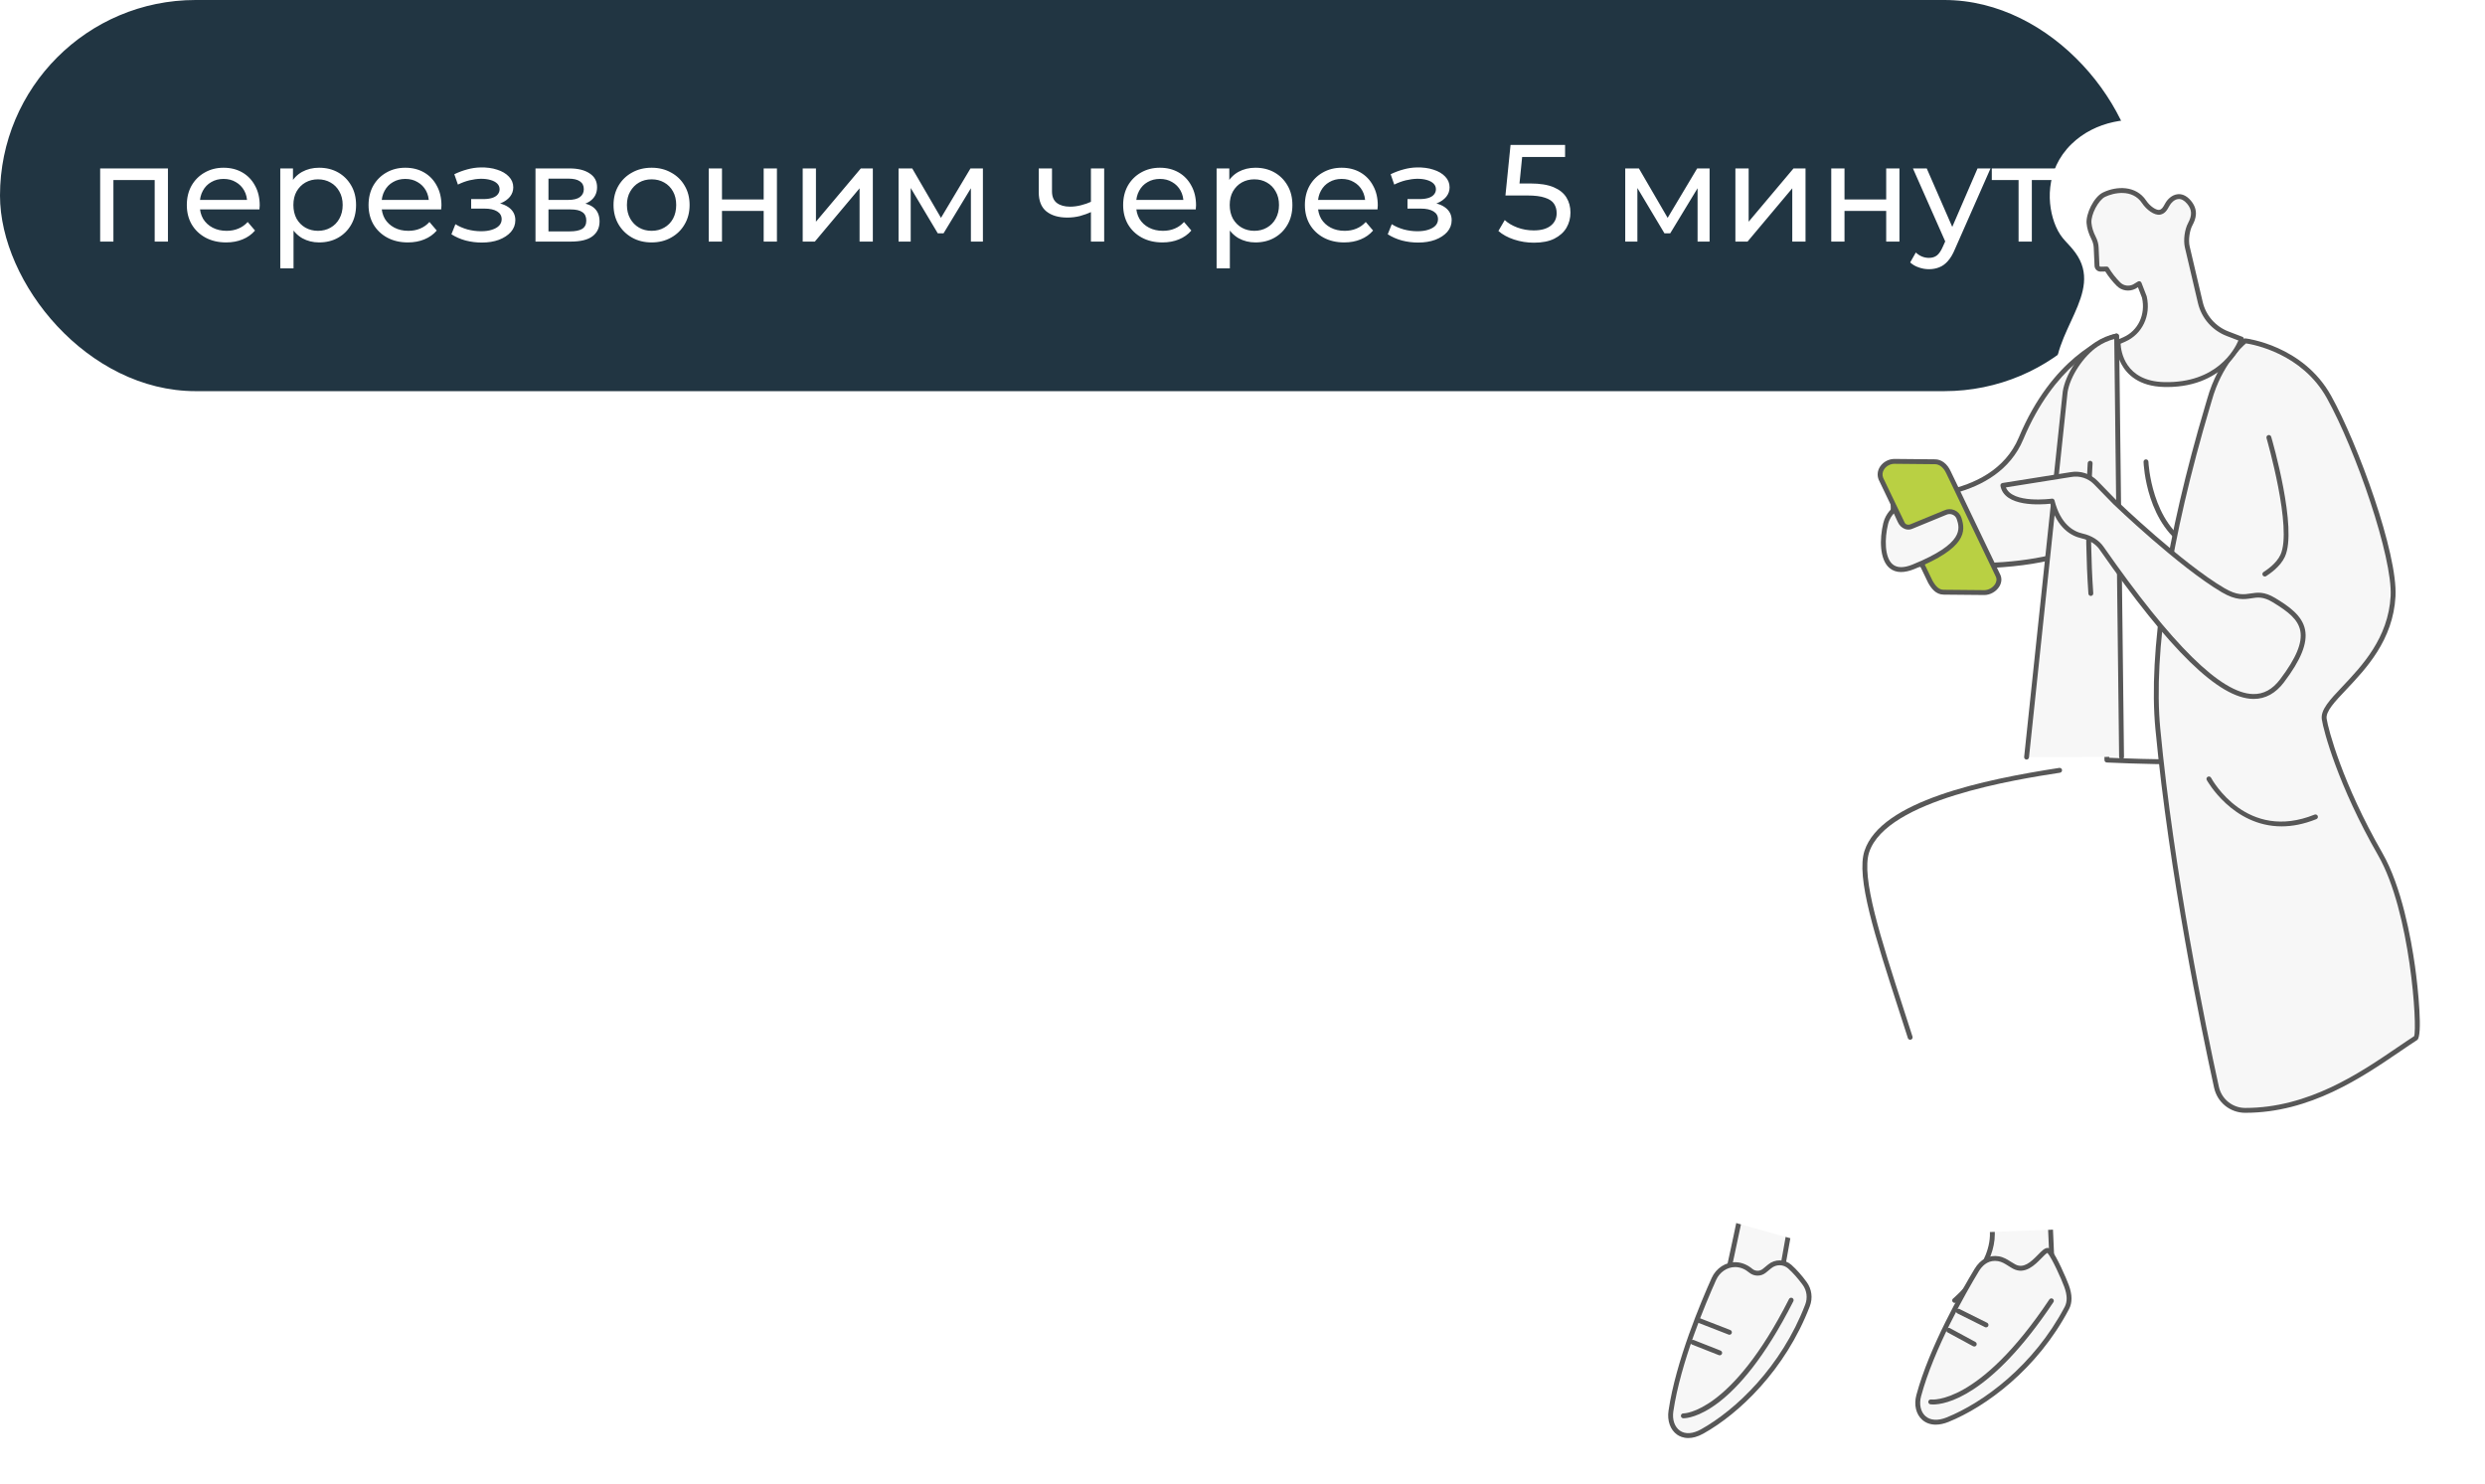 <svg width="216" height="129" viewBox="0 0 216 129" fill="none" xmlns="http://www.w3.org/2000/svg">
<rect width="186" height="34" rx="17" fill="#213542"/>
<path d="M8.706 21V14.64H14.598V21H13.446V15.36L13.722 15.648H9.582L9.858 15.36V21H8.706ZM19.659 21.072C18.979 21.072 18.379 20.932 17.859 20.652C17.347 20.372 16.947 19.988 16.659 19.5C16.379 19.012 16.239 18.452 16.239 17.82C16.239 17.188 16.375 16.628 16.647 16.14C16.927 15.652 17.307 15.272 17.787 15C18.275 14.72 18.823 14.58 19.431 14.58C20.047 14.58 20.591 14.716 21.063 14.988C21.535 15.26 21.903 15.644 22.167 16.14C22.439 16.628 22.575 17.2 22.575 17.856C22.575 17.904 22.571 17.96 22.563 18.024C22.563 18.088 22.559 18.148 22.551 18.204H17.139V17.376H21.951L21.483 17.664C21.491 17.256 21.407 16.892 21.231 16.572C21.055 16.252 20.811 16.004 20.499 15.828C20.195 15.644 19.839 15.552 19.431 15.552C19.031 15.552 18.675 15.644 18.363 15.828C18.051 16.004 17.807 16.256 17.631 16.584C17.455 16.904 17.367 17.272 17.367 17.688V17.88C17.367 18.304 17.463 18.684 17.655 19.02C17.855 19.348 18.131 19.604 18.483 19.788C18.835 19.972 19.239 20.064 19.695 20.064C20.071 20.064 20.411 20 20.715 19.872C21.027 19.744 21.299 19.552 21.531 19.296L22.167 20.04C21.879 20.376 21.519 20.632 21.087 20.808C20.663 20.984 20.187 21.072 19.659 21.072ZM27.734 21.072C27.206 21.072 26.722 20.952 26.282 20.712C25.85 20.464 25.502 20.1 25.238 19.62C24.982 19.14 24.854 18.54 24.854 17.82C24.854 17.1 24.978 16.5 25.226 16.02C25.482 15.54 25.826 15.18 26.258 14.94C26.698 14.7 27.19 14.58 27.734 14.58C28.358 14.58 28.91 14.716 29.39 14.988C29.87 15.26 30.25 15.64 30.53 16.128C30.81 16.608 30.95 17.172 30.95 17.82C30.95 18.468 30.81 19.036 30.53 19.524C30.25 20.012 29.87 20.392 29.39 20.664C28.91 20.936 28.358 21.072 27.734 21.072ZM24.362 23.328V14.64H25.466V16.356L25.394 17.832L25.514 19.308V23.328H24.362ZM27.638 20.064C28.046 20.064 28.41 19.972 28.73 19.788C29.058 19.604 29.314 19.344 29.498 19.008C29.69 18.664 29.786 18.268 29.786 17.82C29.786 17.364 29.69 16.972 29.498 16.644C29.314 16.308 29.058 16.048 28.73 15.864C28.41 15.68 28.046 15.588 27.638 15.588C27.238 15.588 26.874 15.68 26.546 15.864C26.226 16.048 25.97 16.308 25.778 16.644C25.594 16.972 25.502 17.364 25.502 17.82C25.502 18.268 25.594 18.664 25.778 19.008C25.97 19.344 26.226 19.604 26.546 19.788C26.874 19.972 27.238 20.064 27.638 20.064ZM35.456 21.072C34.776 21.072 34.176 20.932 33.656 20.652C33.144 20.372 32.744 19.988 32.456 19.5C32.176 19.012 32.036 18.452 32.036 17.82C32.036 17.188 32.172 16.628 32.444 16.14C32.724 15.652 33.104 15.272 33.584 15C34.072 14.72 34.62 14.58 35.228 14.58C35.844 14.58 36.388 14.716 36.86 14.988C37.332 15.26 37.7 15.644 37.964 16.14C38.236 16.628 38.372 17.2 38.372 17.856C38.372 17.904 38.368 17.96 38.36 18.024C38.36 18.088 38.356 18.148 38.348 18.204H32.936V17.376H37.748L37.28 17.664C37.288 17.256 37.204 16.892 37.028 16.572C36.852 16.252 36.608 16.004 36.296 15.828C35.992 15.644 35.636 15.552 35.228 15.552C34.828 15.552 34.472 15.644 34.16 15.828C33.848 16.004 33.604 16.256 33.428 16.584C33.252 16.904 33.164 17.272 33.164 17.688V17.88C33.164 18.304 33.26 18.684 33.452 19.02C33.652 19.348 33.928 19.604 34.28 19.788C34.632 19.972 35.036 20.064 35.492 20.064C35.868 20.064 36.208 20 36.512 19.872C36.824 19.744 37.096 19.552 37.328 19.296L37.964 20.04C37.676 20.376 37.316 20.632 36.884 20.808C36.46 20.984 35.984 21.072 35.456 21.072ZM41.878 21.084C41.398 21.084 40.926 21.024 40.462 20.904C40.006 20.776 39.598 20.596 39.238 20.364L39.586 19.488C39.89 19.68 40.238 19.832 40.63 19.944C41.022 20.048 41.418 20.1 41.818 20.1C42.186 20.1 42.502 20.056 42.766 19.968C43.038 19.88 43.246 19.76 43.39 19.608C43.534 19.448 43.606 19.264 43.606 19.056C43.606 18.76 43.474 18.532 43.21 18.372C42.946 18.212 42.578 18.132 42.106 18.132H40.954V17.304H42.034C42.314 17.304 42.558 17.272 42.766 17.208C42.974 17.144 43.134 17.048 43.246 16.92C43.366 16.784 43.426 16.628 43.426 16.452C43.426 16.26 43.358 16.096 43.222 15.96C43.086 15.824 42.894 15.72 42.646 15.648C42.406 15.576 42.122 15.54 41.794 15.54C41.474 15.548 41.146 15.592 40.81 15.672C40.482 15.752 40.146 15.876 39.802 16.044L39.49 15.144C39.874 14.96 40.25 14.82 40.618 14.724C40.994 14.62 41.366 14.564 41.734 14.556C42.286 14.54 42.778 14.604 43.21 14.748C43.642 14.884 43.982 15.084 44.23 15.348C44.486 15.612 44.614 15.924 44.614 16.284C44.614 16.588 44.518 16.86 44.326 17.1C44.134 17.332 43.878 17.516 43.558 17.652C43.238 17.788 42.87 17.856 42.454 17.856L42.502 17.58C43.214 17.58 43.774 17.72 44.182 18C44.59 18.28 44.794 18.66 44.794 19.14C44.794 19.524 44.666 19.864 44.41 20.16C44.154 20.448 43.806 20.676 43.366 20.844C42.934 21.004 42.438 21.084 41.878 21.084ZM46.546 21V14.64H49.498C50.242 14.64 50.826 14.784 51.25 15.072C51.682 15.352 51.898 15.752 51.898 16.272C51.898 16.792 51.694 17.196 51.286 17.484C50.886 17.764 50.354 17.904 49.69 17.904L49.87 17.592C50.63 17.592 51.194 17.732 51.562 18.012C51.93 18.292 52.114 18.704 52.114 19.248C52.114 19.8 51.906 20.232 51.49 20.544C51.082 20.848 50.454 21 49.606 21H46.546ZM47.674 20.112H49.522C50.002 20.112 50.362 20.04 50.602 19.896C50.842 19.744 50.962 19.504 50.962 19.176C50.962 18.84 50.85 18.596 50.626 18.444C50.41 18.284 50.066 18.204 49.594 18.204H47.674V20.112ZM47.674 17.376H49.402C49.842 17.376 50.174 17.296 50.398 17.136C50.63 16.968 50.746 16.736 50.746 16.44C50.746 16.136 50.63 15.908 50.398 15.756C50.174 15.604 49.842 15.528 49.402 15.528H47.674V17.376ZM56.641 21.072C56.001 21.072 55.433 20.932 54.937 20.652C54.441 20.372 54.049 19.988 53.761 19.5C53.473 19.004 53.329 18.444 53.329 17.82C53.329 17.188 53.473 16.628 53.761 16.14C54.049 15.652 54.441 15.272 54.937 15C55.433 14.72 56.001 14.58 56.641 14.58C57.273 14.58 57.837 14.72 58.333 15C58.837 15.272 59.229 15.652 59.509 16.14C59.797 16.62 59.941 17.18 59.941 17.82C59.941 18.452 59.797 19.012 59.509 19.5C59.229 19.988 58.837 20.372 58.333 20.652C57.837 20.932 57.273 21.072 56.641 21.072ZM56.641 20.064C57.049 20.064 57.413 19.972 57.733 19.788C58.061 19.604 58.317 19.344 58.501 19.008C58.685 18.664 58.777 18.268 58.777 17.82C58.777 17.364 58.685 16.972 58.501 16.644C58.317 16.308 58.061 16.048 57.733 15.864C57.413 15.68 57.049 15.588 56.641 15.588C56.233 15.588 55.869 15.68 55.549 15.864C55.229 16.048 54.973 16.308 54.781 16.644C54.589 16.972 54.493 17.364 54.493 17.82C54.493 18.268 54.589 18.664 54.781 19.008C54.973 19.344 55.229 19.604 55.549 19.788C55.869 19.972 56.233 20.064 56.641 20.064ZM61.604 21V14.64H62.756V17.34H66.38V14.64H67.532V21H66.38V18.336H62.756V21H61.604ZM69.772 21V14.64H70.924V19.272L74.824 14.64H75.868V21H74.716V16.368L70.828 21H69.772ZM78.104 21V14.64H79.292L82.028 19.344H81.548L84.356 14.64H85.436V21H84.392V15.936L84.584 16.044L82.016 20.28H81.512L78.932 15.96L79.16 15.912V21H78.104ZM94.909 18.396C94.573 18.556 94.225 18.684 93.865 18.78C93.513 18.868 93.149 18.912 92.773 18.912C92.005 18.912 91.397 18.732 90.949 18.372C90.509 18.012 90.289 17.456 90.289 16.704V14.64H91.441V16.632C91.441 17.088 91.581 17.424 91.861 17.64C92.149 17.856 92.533 17.964 93.013 17.964C93.317 17.964 93.629 17.924 93.949 17.844C94.277 17.764 94.597 17.652 94.909 17.508V18.396ZM94.825 21V14.64H95.977V21H94.825ZM101.046 21.072C100.366 21.072 99.766 20.932 99.246 20.652C98.734 20.372 98.334 19.988 98.046 19.5C97.766 19.012 97.626 18.452 97.626 17.82C97.626 17.188 97.762 16.628 98.034 16.14C98.314 15.652 98.694 15.272 99.174 15C99.662 14.72 100.21 14.58 100.818 14.58C101.434 14.58 101.978 14.716 102.45 14.988C102.922 15.26 103.29 15.644 103.554 16.14C103.826 16.628 103.962 17.2 103.962 17.856C103.962 17.904 103.958 17.96 103.95 18.024C103.95 18.088 103.946 18.148 103.938 18.204H98.526V17.376H103.338L102.87 17.664C102.878 17.256 102.794 16.892 102.618 16.572C102.442 16.252 102.198 16.004 101.886 15.828C101.582 15.644 101.226 15.552 100.818 15.552C100.418 15.552 100.062 15.644 99.75 15.828C99.438 16.004 99.194 16.256 99.018 16.584C98.842 16.904 98.754 17.272 98.754 17.688V17.88C98.754 18.304 98.85 18.684 99.042 19.02C99.242 19.348 99.518 19.604 99.87 19.788C100.222 19.972 100.626 20.064 101.082 20.064C101.458 20.064 101.798 20 102.102 19.872C102.414 19.744 102.686 19.552 102.918 19.296L103.554 20.04C103.266 20.376 102.906 20.632 102.474 20.808C102.05 20.984 101.574 21.072 101.046 21.072ZM109.121 21.072C108.593 21.072 108.109 20.952 107.669 20.712C107.237 20.464 106.889 20.1 106.625 19.62C106.369 19.14 106.241 18.54 106.241 17.82C106.241 17.1 106.365 16.5 106.613 16.02C106.869 15.54 107.213 15.18 107.645 14.94C108.085 14.7 108.577 14.58 109.121 14.58C109.745 14.58 110.297 14.716 110.777 14.988C111.257 15.26 111.637 15.64 111.917 16.128C112.197 16.608 112.337 17.172 112.337 17.82C112.337 18.468 112.197 19.036 111.917 19.524C111.637 20.012 111.257 20.392 110.777 20.664C110.297 20.936 109.745 21.072 109.121 21.072ZM105.749 23.328V14.64H106.853V16.356L106.781 17.832L106.901 19.308V23.328H105.749ZM109.025 20.064C109.433 20.064 109.797 19.972 110.117 19.788C110.445 19.604 110.701 19.344 110.885 19.008C111.077 18.664 111.173 18.268 111.173 17.82C111.173 17.364 111.077 16.972 110.885 16.644C110.701 16.308 110.445 16.048 110.117 15.864C109.797 15.68 109.433 15.588 109.025 15.588C108.625 15.588 108.261 15.68 107.933 15.864C107.613 16.048 107.357 16.308 107.165 16.644C106.981 16.972 106.889 17.364 106.889 17.82C106.889 18.268 106.981 18.664 107.165 19.008C107.357 19.344 107.613 19.604 107.933 19.788C108.261 19.972 108.625 20.064 109.025 20.064ZM116.843 21.072C116.163 21.072 115.563 20.932 115.043 20.652C114.531 20.372 114.131 19.988 113.843 19.5C113.563 19.012 113.423 18.452 113.423 17.82C113.423 17.188 113.559 16.628 113.831 16.14C114.111 15.652 114.491 15.272 114.971 15C115.459 14.72 116.007 14.58 116.615 14.58C117.231 14.58 117.775 14.716 118.247 14.988C118.719 15.26 119.087 15.644 119.351 16.14C119.623 16.628 119.759 17.2 119.759 17.856C119.759 17.904 119.755 17.96 119.747 18.024C119.747 18.088 119.743 18.148 119.735 18.204H114.323V17.376H119.135L118.667 17.664C118.675 17.256 118.591 16.892 118.415 16.572C118.239 16.252 117.995 16.004 117.683 15.828C117.379 15.644 117.023 15.552 116.615 15.552C116.215 15.552 115.859 15.644 115.547 15.828C115.235 16.004 114.991 16.256 114.815 16.584C114.639 16.904 114.551 17.272 114.551 17.688V17.88C114.551 18.304 114.647 18.684 114.839 19.02C115.039 19.348 115.315 19.604 115.667 19.788C116.019 19.972 116.423 20.064 116.879 20.064C117.255 20.064 117.595 20 117.899 19.872C118.211 19.744 118.483 19.552 118.715 19.296L119.351 20.04C119.063 20.376 118.703 20.632 118.271 20.808C117.847 20.984 117.371 21.072 116.843 21.072ZM123.265 21.084C122.785 21.084 122.313 21.024 121.849 20.904C121.393 20.776 120.985 20.596 120.625 20.364L120.973 19.488C121.277 19.68 121.625 19.832 122.017 19.944C122.409 20.048 122.805 20.1 123.205 20.1C123.573 20.1 123.889 20.056 124.153 19.968C124.425 19.88 124.633 19.76 124.777 19.608C124.921 19.448 124.993 19.264 124.993 19.056C124.993 18.76 124.861 18.532 124.597 18.372C124.333 18.212 123.965 18.132 123.493 18.132H122.341V17.304H123.421C123.701 17.304 123.945 17.272 124.153 17.208C124.361 17.144 124.521 17.048 124.633 16.92C124.753 16.784 124.813 16.628 124.813 16.452C124.813 16.26 124.745 16.096 124.609 15.96C124.473 15.824 124.281 15.72 124.033 15.648C123.793 15.576 123.509 15.54 123.181 15.54C122.861 15.548 122.533 15.592 122.197 15.672C121.869 15.752 121.533 15.876 121.189 16.044L120.877 15.144C121.261 14.96 121.637 14.82 122.005 14.724C122.381 14.62 122.753 14.564 123.121 14.556C123.673 14.54 124.165 14.604 124.597 14.748C125.029 14.884 125.369 15.084 125.617 15.348C125.873 15.612 126.001 15.924 126.001 16.284C126.001 16.588 125.905 16.86 125.713 17.1C125.521 17.332 125.265 17.516 124.945 17.652C124.625 17.788 124.257 17.856 123.841 17.856L123.889 17.58C124.601 17.58 125.161 17.72 125.569 18C125.977 18.28 126.181 18.66 126.181 19.14C126.181 19.524 126.053 19.864 125.797 20.16C125.541 20.448 125.193 20.676 124.753 20.844C124.321 21.004 123.825 21.084 123.265 21.084ZM133.327 21.096C132.735 21.096 132.159 21.004 131.599 20.82C131.047 20.636 130.595 20.388 130.243 20.076L130.795 19.128C131.075 19.392 131.439 19.608 131.887 19.776C132.335 19.944 132.811 20.028 133.315 20.028C133.955 20.028 134.447 19.892 134.791 19.62C135.135 19.348 135.307 18.984 135.307 18.528C135.307 18.216 135.231 17.944 135.079 17.712C134.927 17.48 134.663 17.304 134.287 17.184C133.919 17.056 133.411 16.992 132.763 16.992H130.855L131.299 12.6H136.039V13.644H131.743L132.367 13.056L132.019 16.524L131.395 15.948H133.015C133.855 15.948 134.531 16.056 135.043 16.272C135.555 16.488 135.927 16.788 136.159 17.172C136.391 17.548 136.507 17.984 136.507 18.48C136.507 18.96 136.391 19.4 136.159 19.8C135.927 20.192 135.575 20.508 135.103 20.748C134.639 20.98 134.047 21.096 133.327 21.096ZM141.268 21V14.64H142.456L145.192 19.344H144.712L147.52 14.64H148.6V21H147.556V15.936L147.748 16.044L145.18 20.28H144.676L142.096 15.96L142.324 15.912V21H141.268ZM150.843 21V14.64H151.995V19.272L155.895 14.64H156.939V21H155.787V16.368L151.899 21H150.843ZM159.175 21V14.64H160.327V17.34H163.951V14.64H165.103V21H163.951V18.336H160.327V21H159.175ZM167.667 23.4C167.363 23.4 167.067 23.348 166.779 23.244C166.491 23.148 166.243 23.004 166.035 22.812L166.527 21.948C166.687 22.1 166.863 22.216 167.055 22.296C167.247 22.376 167.451 22.416 167.667 22.416C167.947 22.416 168.179 22.344 168.363 22.2C168.547 22.056 168.719 21.8 168.879 21.432L169.275 20.556L169.395 20.412L171.891 14.64H173.019L169.935 21.636C169.751 22.084 169.543 22.436 169.311 22.692C169.087 22.948 168.839 23.128 168.567 23.232C168.295 23.344 167.995 23.4 167.667 23.4ZM169.179 21.204L166.275 14.64H167.475L169.947 20.304L169.179 21.204ZM175.458 21V15.348L175.746 15.648H173.13V14.64H178.938V15.648H176.334L176.61 15.348V21H175.458Z" fill="white"/>
<g filter="url(#filter0_d_475_208)">
<path d="M151.662 99.688C151.707 99.87 149.566 109.662 149.566 109.662L154.485 108.838L155.967 100.559L151.662 99.687V99.688Z" fill="#F7F7F7"/>
<path d="M149.554 109.874C149.496 109.874 149.441 109.851 149.401 109.808C149.353 109.757 149.332 109.686 149.348 109.617C150.175 105.833 151.408 100.095 151.439 99.7C151.436 99.642 151.457 99.584 151.498 99.541C151.548 99.489 151.622 99.466 151.692 99.48L155.997 100.352C156.11 100.375 156.184 100.484 156.164 100.597L154.681 108.876C154.666 108.964 154.597 109.033 154.508 109.048L149.59 109.872C149.578 109.874 149.567 109.875 149.555 109.875L149.554 109.874ZM151.823 99.939C151.717 100.573 151.311 102.611 149.828 109.401L154.29 108.655L155.71 100.726L151.823 99.939Z" fill="#575757"/>
<path d="M152.186 106.451C151.885 106.197 151.454 105.951 150.907 105.927C150.083 105.892 149.331 106.408 148.989 107.167C148.137 109.062 145.888 114.344 145.252 118.66C145.027 120.185 146.178 121.425 147.971 120.426C150.91 118.788 154.988 115.028 157.122 109.474C157.367 108.836 157.279 108.115 156.878 107.565C156.549 107.116 156.103 106.571 155.585 106.108C155.09 105.664 154.346 105.658 153.834 106.08L153.371 106.459C153.024 106.745 152.528 106.74 152.184 106.451H152.186Z" fill="#F7F7F7"/>
<path d="M146.748 121C146.301 121 145.98 120.845 145.785 120.711C145.191 120.3 144.902 119.503 145.03 118.63C145.663 114.328 147.866 109.121 148.784 107.081C149.169 106.227 150.015 105.679 150.904 105.717C151.403 105.738 151.889 105.937 152.31 106.29C152.575 106.513 152.961 106.516 153.226 106.297L153.689 105.917C154.29 105.423 155.143 105.438 155.716 105.951C156.163 106.351 156.608 106.852 157.039 107.441C157.483 108.048 157.584 108.837 157.31 109.55C155.18 115.094 151.136 118.899 148.064 120.612C147.546 120.901 147.108 121 146.75 121H146.748ZM150.816 106.139C150.129 106.139 149.474 106.58 149.17 107.255C148.259 109.279 146.075 114.443 145.448 118.691C145.343 119.404 145.564 120.044 146.025 120.362C146.491 120.683 147.14 120.641 147.856 120.242C150.864 118.566 154.823 114.837 156.913 109.398C157.136 108.82 157.054 108.181 156.696 107.691C156.282 107.126 155.858 106.646 155.433 106.266C155.017 105.893 154.396 105.884 153.957 106.244L153.494 106.624C153.07 106.973 152.458 106.968 152.036 106.614C151.684 106.317 151.295 106.157 150.885 106.14C150.862 106.139 150.84 106.138 150.816 106.138V106.139Z" fill="#575757"/>
<path d="M146.335 119.281C146.324 119.281 146.316 119.281 146.311 119.281C146.194 119.277 146.103 119.179 146.107 119.063C146.11 118.946 146.208 118.855 146.324 118.858C146.376 118.863 150.493 118.821 155.504 108.918C155.557 108.814 155.684 108.771 155.788 108.824C155.892 108.877 155.934 109.004 155.882 109.108C150.857 119.038 146.72 119.281 146.334 119.281H146.335Z" fill="#575757"/>
<path d="M149.48 113.809C149.454 113.809 149.428 113.804 149.402 113.795L147.07 112.875C146.961 112.831 146.908 112.709 146.95 112.6C146.994 112.491 147.116 112.438 147.225 112.48L149.557 113.401C149.666 113.444 149.719 113.566 149.676 113.675C149.643 113.758 149.563 113.809 149.479 113.809H149.48Z" fill="#575757"/>
<path d="M150.327 112.023C150.301 112.023 150.276 112.018 150.25 112.008L147.515 110.944C147.406 110.902 147.352 110.779 147.394 110.67C147.437 110.561 147.56 110.507 147.668 110.549L150.403 111.613C150.512 111.655 150.566 111.778 150.523 111.888C150.49 111.971 150.41 112.023 150.326 112.023H150.327Z" fill="#575757"/>
<path d="M172.646 99.662C172.682 99.736 172.954 100.885 173.168 102.822C173.523 106.049 169.911 109.038 169.911 109.038L178.467 107.884L178.14 100.415L172.647 99.661L172.646 99.662Z" fill="#F7F7F7"/>
<path d="M169.899 109.25C169.816 109.25 169.739 109.201 169.705 109.123C169.667 109.037 169.692 108.935 169.764 108.876C169.799 108.847 173.284 105.921 172.946 102.846C172.747 101.04 172.488 99.877 172.439 99.743C172.405 99.673 172.415 99.595 172.461 99.532C172.507 99.47 172.587 99.442 172.663 99.452L178.157 100.207C178.258 100.22 178.335 100.305 178.34 100.407L178.667 107.876C178.672 107.986 178.593 108.081 178.484 108.095L169.928 109.249C169.918 109.249 169.908 109.25 169.9 109.25H169.899ZM172.918 99.915C173.031 100.416 173.216 101.424 173.367 102.8C173.651 105.382 171.548 107.762 170.543 108.739L178.236 107.702L177.925 100.603L172.919 99.916L172.918 99.915Z" fill="#575757"/>
<path d="M175.087 106.095C174.62 105.849 174.258 105.504 173.716 105.414C172.899 105.276 172.248 105.698 171.822 106.406C170.757 108.176 167.913 113.124 166.786 117.316C166.388 118.798 167.393 120.169 169.294 119.403C172.408 118.147 176.9 114.931 179.66 109.7C179.977 109.1 179.868 108.423 179.634 107.78C179.427 107.213 178.585 105.275 178.122 104.752C177.68 104.252 176.568 106.874 175.087 106.095Z" fill="#F7F7F7"/>
<path d="M168.262 119.837C167.803 119.837 167.401 119.695 167.083 119.414C166.542 118.934 166.346 118.11 166.574 117.263C167.696 113.084 170.486 108.203 171.633 106.298C172.143 105.451 172.892 105.063 173.743 105.205C174.159 105.276 174.474 105.476 174.779 105.67C174.907 105.752 175.04 105.835 175.177 105.908C175.881 106.278 176.487 105.744 177.152 105.062C177.483 104.723 177.723 104.476 177.981 104.476C177.984 104.476 177.988 104.476 177.991 104.476C178.099 104.479 178.197 104.525 178.272 104.612C178.768 105.173 179.631 107.177 179.824 107.708C180.132 108.551 180.136 109.235 179.839 109.799C177.083 115.022 172.62 118.286 169.364 119.6C168.973 119.758 168.602 119.836 168.261 119.836L168.262 119.837ZM173.402 105.6C172.704 105.6 172.257 106.083 171.996 106.517C170.858 108.405 168.092 113.246 166.983 117.373C166.798 118.063 166.944 118.724 167.365 119.096C167.792 119.475 168.446 119.514 169.206 119.208C172.393 117.922 176.762 114.724 179.465 109.602C179.707 109.144 179.695 108.589 179.427 107.854C179.191 107.206 178.379 105.386 177.967 104.906C177.863 104.942 177.63 105.181 177.457 105.359C176.885 105.944 176.022 106.831 174.981 106.284C174.828 106.203 174.688 106.114 174.552 106.027C174.271 105.848 174.005 105.679 173.674 105.624C173.579 105.608 173.49 105.6 173.403 105.6H173.402Z" fill="#575757"/>
<path d="M168.03 118.083C167.892 118.083 167.811 118.071 167.788 118.068C167.673 118.05 167.595 117.941 167.613 117.825C167.631 117.711 167.738 117.632 167.855 117.65C167.91 117.658 172.013 118.129 178.133 108.953C178.197 108.856 178.329 108.83 178.427 108.895C178.524 108.959 178.55 109.091 178.486 109.188C172.944 117.498 169.024 118.083 168.03 118.083Z" fill="#575757"/>
<path d="M171.606 113.047C171.572 113.047 171.537 113.038 171.505 113.021L169.288 111.82C169.185 111.764 169.147 111.636 169.202 111.533C169.258 111.43 169.387 111.392 169.49 111.447L171.707 112.648C171.81 112.704 171.848 112.832 171.793 112.935C171.754 113.006 171.682 113.046 171.606 113.046V113.047Z" fill="#575757"/>
<path d="M172.63 111.381C172.598 111.381 172.566 111.375 172.536 111.359L170.138 110.164C170.033 110.112 169.991 109.985 170.043 109.88C170.095 109.775 170.222 109.733 170.327 109.785L172.724 110.98C172.83 111.032 172.872 111.159 172.82 111.264C172.782 111.338 172.708 111.381 172.63 111.381Z" fill="#575757"/>
<path d="M195.847 62.012C195.847 62.012 165.895 60.712 162.621 63.753C158.18 67.877 150.55 102.213 150.55 102.213L157.917 104.278C157.917 104.278 169.018 76.099 171.768 76.099C174.518 76.099 200.45 75.173 200.45 75.173L195.847 62.011V62.012Z" fill="white"/>
<path d="M201.743 61.066C201.743 61.066 205.693 72.662 202.549 74.777C199.406 76.892 176.748 76.712 177.534 76.448C178.319 76.184 179.56 95.436 179.56 102.84L172.427 103.115C172.427 103.115 161.058 73.341 162.283 70.017C164.475 64.07 181.352 62.707 186.752 61.912C187.864 61.748 201.743 61.067 201.743 61.067V61.066Z" fill="white"/>
<path d="M166.036 86.38C165.947 86.38 165.864 86.323 165.835 86.233C165.578 85.432 165.323 84.644 165.074 83.872C162.97 77.372 161.309 72.239 162.068 69.949C163.503 65.619 172.414 63.766 178.993 62.748C179.111 62.731 179.217 62.81 179.235 62.926C179.252 63.041 179.173 63.149 179.058 63.168C175.33 63.744 163.988 65.499 162.47 70.083C161.754 72.242 163.479 77.571 165.476 83.743C165.726 84.515 165.981 85.303 166.238 86.105C166.273 86.216 166.212 86.335 166.101 86.371C166.08 86.377 166.057 86.381 166.036 86.381V86.38Z" fill="#575757"/>
<path d="M180.061 8.52C182.138 6.495 185.225 6.069 187.546 6.64C190.483 7.362 191.964 9.651 193.008 11.266C194.854 14.12 193.962 15.153 195.414 16.811C197.984 19.747 204.218 17.803 207.254 20.058C214.547 25.476 210.571 34.431 204.106 38.659C199.795 41.478 193.931 39.848 192.335 39.404C187.492 38.057 179.468 35.42 178.691 29.12C178.169 24.885 182.968 21.489 180.39 17.958C179.734 17.059 179.189 16.815 178.702 15.691C177.91 13.865 177.731 10.791 180.061 8.519V8.52Z" fill="white"/>
<path d="M187.632 9.018C186.529 8.212 187.228 5.834 187.933 4.551C188.198 4.07 189.381 1.919 190.94 2.002C192.539 2.088 194.071 4.508 193.5 6.423C192.786 8.819 188.925 9.964 187.632 9.018Z" fill="white"/>
<path d="M195.282 26.382C195.282 26.382 200.821 23.954 204.165 46.97C204.165 46.97 198.43 59.344 198.328 61.083C198.226 62.821 183.145 62.066 183.145 62.066L182.801 36.149L179.283 35.979L180.037 29.891C180.505 28.117 182.48 26.841 183.806 26.367L195.282 26.38V26.382Z" fill="white"/>
<path d="M189.905 62.443C186.434 62.443 183.16 62.281 183.125 62.279C183.013 62.273 182.925 62.182 182.924 62.07L182.581 36.353L179.262 36.193C179.203 36.19 179.148 36.163 179.11 36.118C179.071 36.072 179.054 36.014 179.061 35.955L179.815 29.867C179.816 29.857 179.818 29.848 179.821 29.839C180.276 28.114 182.162 26.727 183.723 26.169C183.746 26.162 183.771 26.157 183.795 26.157L195.233 26.169C195.413 26.109 196.083 25.946 197.008 26.459C199.181 27.666 202.22 32.198 204.362 46.939C204.368 46.98 204.362 47.021 204.345 47.059C202.367 51.325 198.606 59.751 198.527 61.095C198.505 61.479 198.453 62.379 190.688 62.438C190.426 62.44 190.164 62.441 189.903 62.441L189.905 62.443ZM183.344 61.866C184.17 61.903 187.441 62.041 190.688 62.017C197.7 61.964 198.098 61.221 198.106 61.072C198.207 59.356 203.461 47.966 203.935 46.94C201.716 31.714 198.534 27.817 196.833 26.849C195.946 26.344 195.378 26.568 195.354 26.578C195.328 26.588 195.299 26.595 195.271 26.595L183.832 26.583C182.384 27.111 180.653 28.377 180.234 29.935L179.509 35.782L182.799 35.94C182.911 35.946 183 36.037 183.001 36.15L183.343 61.867L183.344 61.866Z" fill="#575757"/>
<path d="M183.965 25.206C183.965 25.206 183.917 25.218 183.826 25.248C182.989 25.523 178.551 27.263 175.687 34.103C173.217 40.003 164.557 39.151 164.557 39.151L164.628 44.855C164.628 44.855 178.299 46.544 182.599 42.398C182.868 42.139 183.965 25.206 183.965 25.206Z" fill="#F7F7F7"/>
<path d="M170.834 45.418C167.526 45.418 164.837 45.096 164.59 45.065C164.485 45.053 164.406 44.963 164.404 44.858L164.333 39.154C164.333 39.094 164.357 39.037 164.401 38.995C164.446 38.955 164.505 38.934 164.565 38.94C164.65 38.949 173.099 39.706 175.48 34.021C178.375 27.109 182.875 25.333 183.748 25.047C183.847 25.014 183.9 25 183.9 25C183.966 24.984 184.036 25 184.088 25.043C184.14 25.086 184.169 25.152 184.164 25.219C184.161 25.262 183.887 29.502 183.582 33.719C182.961 42.331 182.835 42.453 182.734 42.55C180.307 44.891 175.065 45.418 170.833 45.418H170.834ZM164.826 44.665C166.459 44.843 178.468 46.011 182.411 42.273C182.622 41.523 183.3 31.999 183.722 25.505C182.593 25.917 178.548 27.792 175.871 34.185C173.601 39.606 166.18 39.46 164.76 39.379L164.826 44.666V44.665Z" fill="#575757"/>
<path d="M176.166 61.814L179.519 30.073C179.742 28.588 181.007 26.762 182.249 25.933C182.736 25.608 183.316 25.34 183.997 25.205C183.997 25.205 184.413 60.476 184.423 61.79L176.167 61.813L176.166 61.814Z" fill="#F7F7F7"/>
<path d="M176.153 62.025C176.145 62.025 176.138 62.025 176.131 62.024C176.014 62.011 175.93 61.907 175.943 61.791L179.296 30.05C179.521 28.545 180.761 26.663 182.118 25.756C182.68 25.381 183.294 25.126 183.943 24.997C184.004 24.984 184.069 25.001 184.117 25.04C184.166 25.08 184.195 25.139 184.195 25.202C184.199 25.555 184.611 60.488 184.621 61.788C184.621 61.904 184.528 62.001 184.411 62.002H184.409C184.292 62.002 184.198 61.908 184.197 61.792C184.187 60.552 183.813 28.709 183.774 25.47C183.272 25.599 182.795 25.813 182.353 26.109C181.103 26.943 179.92 28.736 179.715 30.104L176.363 61.835C176.351 61.944 176.26 62.025 176.153 62.025Z" fill="#575757"/>
<path d="M190.481 43.81C190.448 43.81 190.414 43.803 190.383 43.786C186.572 41.778 186.328 36.378 186.32 36.149C186.316 36.032 186.407 35.934 186.524 35.929C186.637 35.923 186.739 36.016 186.744 36.132C186.745 36.186 186.988 41.518 190.581 43.41C190.685 43.465 190.724 43.594 190.669 43.697C190.632 43.769 190.558 43.809 190.481 43.809V43.81Z" fill="#575757"/>
<path d="M195.167 25.628C195.167 25.628 200.015 26.158 202.432 30.49C204.85 34.822 208.202 44.279 208.009 47.832C207.684 53.864 201.741 56.599 202.026 58.506C202.165 59.432 203.388 64.139 206.902 70.261C209.797 75.304 210.46 85.926 209.988 86.229C206.809 88.27 201.661 92.524 195.162 92.521C193.962 92.521 192.92 91.688 192.661 90.504C191.624 85.776 188.768 72.075 187.563 59.342C186.52 48.314 191.668 32.131 192.051 30.762C193.033 27.245 195.166 25.628 195.166 25.628H195.167Z" fill="#F7F7F7"/>
<path d="M195.169 92.73H195.161C193.847 92.73 192.734 91.832 192.452 90.548C191.315 85.364 188.542 71.949 187.351 59.36C186.723 52.729 188.266 42.731 191.696 31.209C191.767 30.971 191.817 30.799 191.845 30.703C192.835 27.158 194.947 25.525 195.037 25.457C195.08 25.424 195.134 25.41 195.188 25.416C195.238 25.422 200.173 26.008 202.615 30.385C204.972 34.61 208.421 44.111 208.22 47.842C208.015 51.635 205.657 54.128 203.935 55.947C202.932 57.006 202.141 57.843 202.235 58.473C202.373 59.396 203.601 64.085 207.085 70.154C208.751 73.056 209.574 77.562 209.916 79.99C210.191 81.945 210.599 86.084 210.101 86.404C209.645 86.697 209.142 87.039 208.609 87.402C205.31 89.651 200.791 92.729 195.169 92.729V92.73ZM195.226 25.849C194.865 26.154 193.105 27.761 192.253 30.817C192.226 30.915 192.174 31.089 192.102 31.329C188.688 42.8 187.15 52.74 187.773 59.32C188.962 71.885 191.731 85.281 192.866 90.456C193.105 91.545 194.049 92.305 195.162 92.306H195.169C200.661 92.306 205.117 89.27 208.371 87.053C208.893 86.697 209.388 86.36 209.84 86.069C210.13 85.308 209.523 75.251 206.718 70.365C203.2 64.238 201.956 59.476 201.816 58.535C201.691 57.701 202.503 56.843 203.626 55.656C205.303 53.884 207.599 51.457 207.797 47.819C207.978 44.464 204.771 35.118 202.245 30.591C200.086 26.721 195.88 25.947 195.227 25.849H195.226Z" fill="#575757"/>
<path d="M196.863 46.113C196.794 46.113 196.726 46.079 196.686 46.017C196.622 45.919 196.649 45.788 196.747 45.725C197.023 45.544 197.861 44.995 198.22 44.225C199.284 41.943 197.033 34.162 197.01 34.084C196.977 33.971 197.041 33.854 197.153 33.821C197.266 33.788 197.383 33.853 197.416 33.965C197.512 34.29 199.735 41.978 198.603 44.404C198.194 45.282 197.279 45.881 196.979 46.078C196.943 46.101 196.903 46.113 196.863 46.113Z" fill="#575757"/>
<path d="M181.738 47.801C181.628 47.801 181.534 47.715 181.527 47.603C181.115 41.667 181.464 36.306 181.467 36.252C181.475 36.135 181.579 36.047 181.692 36.054C181.809 36.062 181.898 36.163 181.89 36.28C181.886 36.333 181.54 41.667 181.95 47.573C181.957 47.69 181.87 47.791 181.753 47.799C181.748 47.799 181.743 47.799 181.739 47.799L181.738 47.801Z" fill="#575757"/>
<path d="M198.318 67.831C194.058 67.831 191.843 63.856 191.816 63.806C191.76 63.703 191.798 63.575 191.901 63.519C192.004 63.463 192.132 63.502 192.188 63.604C192.312 63.834 195.305 69.183 201.185 66.809C201.293 66.766 201.416 66.818 201.461 66.927C201.504 67.036 201.452 67.159 201.343 67.202C200.242 67.647 199.232 67.831 198.317 67.831H198.318Z" fill="#575757"/>
<path d="M172.476 47.51L168.956 47.476C168.398 47.476 168.058 47.052 167.779 46.552L163.49 37.609C163.189 36.854 163.882 36.103 164.671 36.103L168.191 36.137C168.749 36.137 169.153 36.581 169.369 37.061L173.658 46.004C174.022 46.695 173.266 47.51 172.476 47.509V47.51Z" fill="#B9D043"/>
<path d="M172.478 47.721C172.478 47.721 172.476 47.721 172.474 47.721L168.954 47.688C168.26 47.687 167.863 47.136 167.595 46.656L163.3 37.701C163.143 37.31 163.192 36.894 163.428 36.546C163.702 36.143 164.178 35.892 164.67 35.892H164.672L168.194 35.926C168.756 35.926 169.267 36.319 169.562 36.975L173.849 45.914C174.02 46.237 173.999 46.628 173.789 46.977C173.519 47.423 172.993 47.722 172.478 47.722V47.721ZM172.477 47.298C172.843 47.298 173.233 47.076 173.426 46.757C173.503 46.629 173.611 46.373 173.47 46.103L169.178 37.154C169.091 36.962 168.772 36.351 168.191 36.35L164.669 36.316H164.668C164.321 36.316 163.971 36.5 163.778 36.784C163.62 37.017 163.588 37.282 163.687 37.531L167.97 46.461C168.287 47.028 168.575 47.264 168.957 47.265L172.478 47.298H172.477Z" fill="#575757"/>
<path d="M164.7 40.276L165.155 41.272C165.337 41.687 165.763 41.954 166.181 41.757L169.101 40.556C169.572 40.333 170.136 40.569 170.299 41.063C170.632 42.074 170.842 43.439 166.327 45.27C163.568 46.388 163.47 43.359 163.92 41.512C164.119 40.693 164.701 40.277 164.701 40.277L164.7 40.276Z" fill="#F7F7F7"/>
<path d="M165.246 45.724C164.844 45.724 164.503 45.603 164.225 45.364C163.383 44.637 163.355 42.879 163.7 41.461C163.916 40.575 164.537 40.121 164.563 40.103C164.615 40.066 164.68 40.055 164.741 40.07C164.803 40.087 164.853 40.129 164.879 40.187L165.334 41.183C165.418 41.374 165.562 41.522 165.721 41.581C165.84 41.626 165.959 41.62 166.077 41.564L169.007 40.358C169.278 40.229 169.604 40.224 169.89 40.346C170.173 40.467 170.391 40.703 170.486 40.995C170.882 42.195 170.924 43.629 166.393 45.465C165.969 45.636 165.586 45.722 165.246 45.722V45.724ZM164.616 40.629C164.449 40.809 164.219 41.123 164.112 41.561C163.808 42.813 163.8 44.436 164.502 45.043C164.886 45.373 165.469 45.384 166.234 45.074C170.777 43.232 170.344 41.916 170.085 41.129C170.026 40.951 169.898 40.811 169.723 40.737C169.549 40.662 169.35 40.666 169.179 40.748L166.248 41.953C166.037 42.053 165.8 42.064 165.574 41.98C165.306 41.88 165.078 41.654 164.949 41.359L164.616 40.631V40.629Z" fill="#575757"/>
<path d="M183.858 39.671C183.858 39.671 189.511 45.112 193.255 47.308C195.501 48.625 195.807 47.037 197.669 48.166C200.176 49.685 201.519 51.018 198.372 55.177C195.696 58.712 190.985 55.552 182.678 43.637C182.288 43.08 181.653 42.733 180.988 42.584C180.155 42.398 178.945 41.739 178.389 39.554C178.389 39.554 174.45 40.112 174.104 38.193L180.017 37.252C180.809 37.111 181.621 37.372 182.182 37.949L183.858 39.671Z" fill="#F7F7F7"/>
<path d="M195.9 56.753C195.88 56.753 195.859 56.753 195.838 56.753C192.873 56.695 188.633 52.566 182.492 43.759C182.163 43.287 181.608 42.944 180.929 42.792C180.013 42.587 178.812 41.897 178.22 39.786C177.4 39.875 174.22 40.094 173.883 38.231C173.873 38.175 173.886 38.117 173.919 38.071C173.952 38.025 174.002 37.993 174.059 37.984L179.973 37.043C180.831 36.891 181.711 37.174 182.322 37.801L183.997 39.521C184.14 39.659 189.701 44.985 193.351 47.125C194.455 47.772 195.027 47.682 195.633 47.587C196.21 47.496 196.808 47.403 197.768 47.984C198.95 48.7 200.124 49.504 200.363 50.755C200.584 51.913 200.001 53.359 198.53 55.304C197.802 56.266 196.918 56.753 195.9 56.753ZM178.377 39.341C178.472 39.341 178.558 39.406 178.582 39.501C179.102 41.544 180.196 42.192 181.022 42.377C181.804 42.553 182.449 42.957 182.839 43.516C188.813 52.084 193.067 56.275 195.845 56.329C196.756 56.348 197.526 55.928 198.191 55.049C199.585 53.207 200.143 51.867 199.945 50.835C199.758 49.856 198.924 49.181 197.546 48.346C196.719 47.845 196.246 47.919 195.697 48.005C195.074 48.102 194.369 48.213 193.136 47.49C189.413 45.307 183.756 39.878 183.699 39.824C183.697 39.822 183.696 39.821 183.694 39.819L182.017 38.097C181.505 37.57 180.766 37.332 180.042 37.461L174.358 38.366C174.922 39.81 178.31 39.35 178.346 39.345C178.357 39.344 178.366 39.343 178.376 39.343L178.377 39.341Z" fill="#575757"/>
<path d="M185.525 20.915C185.073 21.142 184.521 21.064 184.163 20.707C183.741 20.286 183.401 19.839 183.125 19.385L182.601 19.395C182.433 19.399 182.293 19.268 182.286 19.101L182.216 17.52C182.204 17.226 182.12 16.941 181.986 16.679C181.733 16.181 181.622 15.75 181.592 15.389C181.529 14.627 182.208 13.26 182.894 12.925C183.824 12.471 185.502 12.225 186.379 13.543C186.756 14.11 187.367 14.516 187.738 14.45C188.087 14.389 188.229 14.09 188.401 13.781C188.721 13.206 189.517 12.666 190.282 13.574C190.859 14.26 190.709 14.905 190.396 15.481C190.115 15.998 189.999 16.89 190.133 17.462L191.268 22.293C191.559 23.535 192.447 24.552 193.638 25.009L194.851 25.474C194.851 25.474 193.512 29.541 188.142 29.426C184.043 29.338 184.124 25.743 184.124 25.743L184.663 25.506C186.087 24.878 186.749 23.343 186.405 21.825L185.953 20.656L185.525 20.915Z" fill="#F7F7F7"/>
<path d="M188.349 29.641C188.275 29.641 188.2 29.641 188.125 29.638C185.906 29.591 184.873 28.532 184.397 27.652C183.885 26.704 183.899 25.777 183.9 25.738C183.902 25.656 183.951 25.582 184.026 25.549L184.565 25.312C185.846 24.748 186.512 23.341 186.189 21.887L185.834 20.968L185.622 21.096C185.617 21.099 185.613 21.102 185.608 21.105C185.067 21.376 184.422 21.277 184 20.858C183.623 20.482 183.285 20.059 182.995 19.6L182.592 19.608C182.316 19.616 182.073 19.395 182.061 19.11L181.991 17.53C181.98 17.279 181.91 17.024 181.784 16.776C181.544 16.302 181.403 15.842 181.368 15.406C181.3 14.594 181.99 13.124 182.788 12.734C183.986 12.149 185.671 12.117 186.543 13.426C186.89 13.947 187.435 14.287 187.688 14.241C187.904 14.203 188.007 14.034 188.17 13.737L188.203 13.678C188.399 13.324 188.79 12.929 189.296 12.881C189.578 12.854 190.004 12.928 190.432 13.438C191.141 14.281 190.85 15.066 190.569 15.583C190.315 16.051 190.204 16.889 190.328 17.413L191.462 22.245C191.737 23.42 192.575 24.379 193.701 24.811L194.914 25.277C195.02 25.317 195.075 25.434 195.04 25.541C195.026 25.582 193.627 29.641 188.349 29.641ZM184.326 25.88C184.357 26.515 184.693 29.141 188.133 29.214C192.674 29.312 194.23 26.385 194.565 25.596L193.549 25.206C192.29 24.724 191.356 23.653 191.048 22.341L189.914 17.51C189.767 16.88 189.89 15.944 190.197 15.379C190.558 14.713 190.532 14.214 190.107 13.709C189.858 13.414 189.598 13.276 189.337 13.302C188.994 13.335 188.712 13.635 188.574 13.883L188.542 13.942C188.376 14.242 188.188 14.582 187.763 14.658C187.256 14.748 186.565 14.221 186.192 13.659C185.351 12.396 183.72 12.75 182.975 13.113C182.397 13.395 181.733 14.661 181.792 15.369C181.823 15.749 181.948 16.157 182.164 16.581C182.318 16.884 182.403 17.196 182.416 17.509L182.486 19.089C182.488 19.141 182.53 19.181 182.584 19.182L183.108 19.171C183.183 19.168 183.255 19.209 183.293 19.272C183.579 19.743 183.919 20.174 184.3 20.554C184.589 20.842 185.034 20.912 185.411 20.726L185.831 20.472C185.885 20.439 185.951 20.433 186.01 20.453C186.069 20.473 186.117 20.518 186.139 20.577L186.591 21.746C186.595 21.756 186.597 21.765 186.599 21.776C186.975 23.435 186.209 25.047 184.736 25.697L184.326 25.877V25.88Z" fill="#575757"/>
</g>
<defs>
<filter id="filter0_d_475_208" x="141" y="2" width="74.168" height="127" filterUnits="userSpaceOnUse" color-interpolation-filters="sRGB">
<feFlood flood-opacity="0" result="BackgroundImageFix"/>
<feColorMatrix in="SourceAlpha" type="matrix" values="0 0 0 0 0 0 0 0 0 0 0 0 0 0 0 0 0 0 127 0" result="hardAlpha"/>
<feOffset dy="4"/>
<feGaussianBlur stdDeviation="2"/>
<feComposite in2="hardAlpha" operator="out"/>
<feColorMatrix type="matrix" values="0 0 0 0 0 0 0 0 0 0 0 0 0 0 0 0 0 0 0.25 0"/>
<feBlend mode="normal" in2="BackgroundImageFix" result="effect1_dropShadow_475_208"/>
<feBlend mode="normal" in="SourceGraphic" in2="effect1_dropShadow_475_208" result="shape"/>
</filter>
</defs>
</svg>

